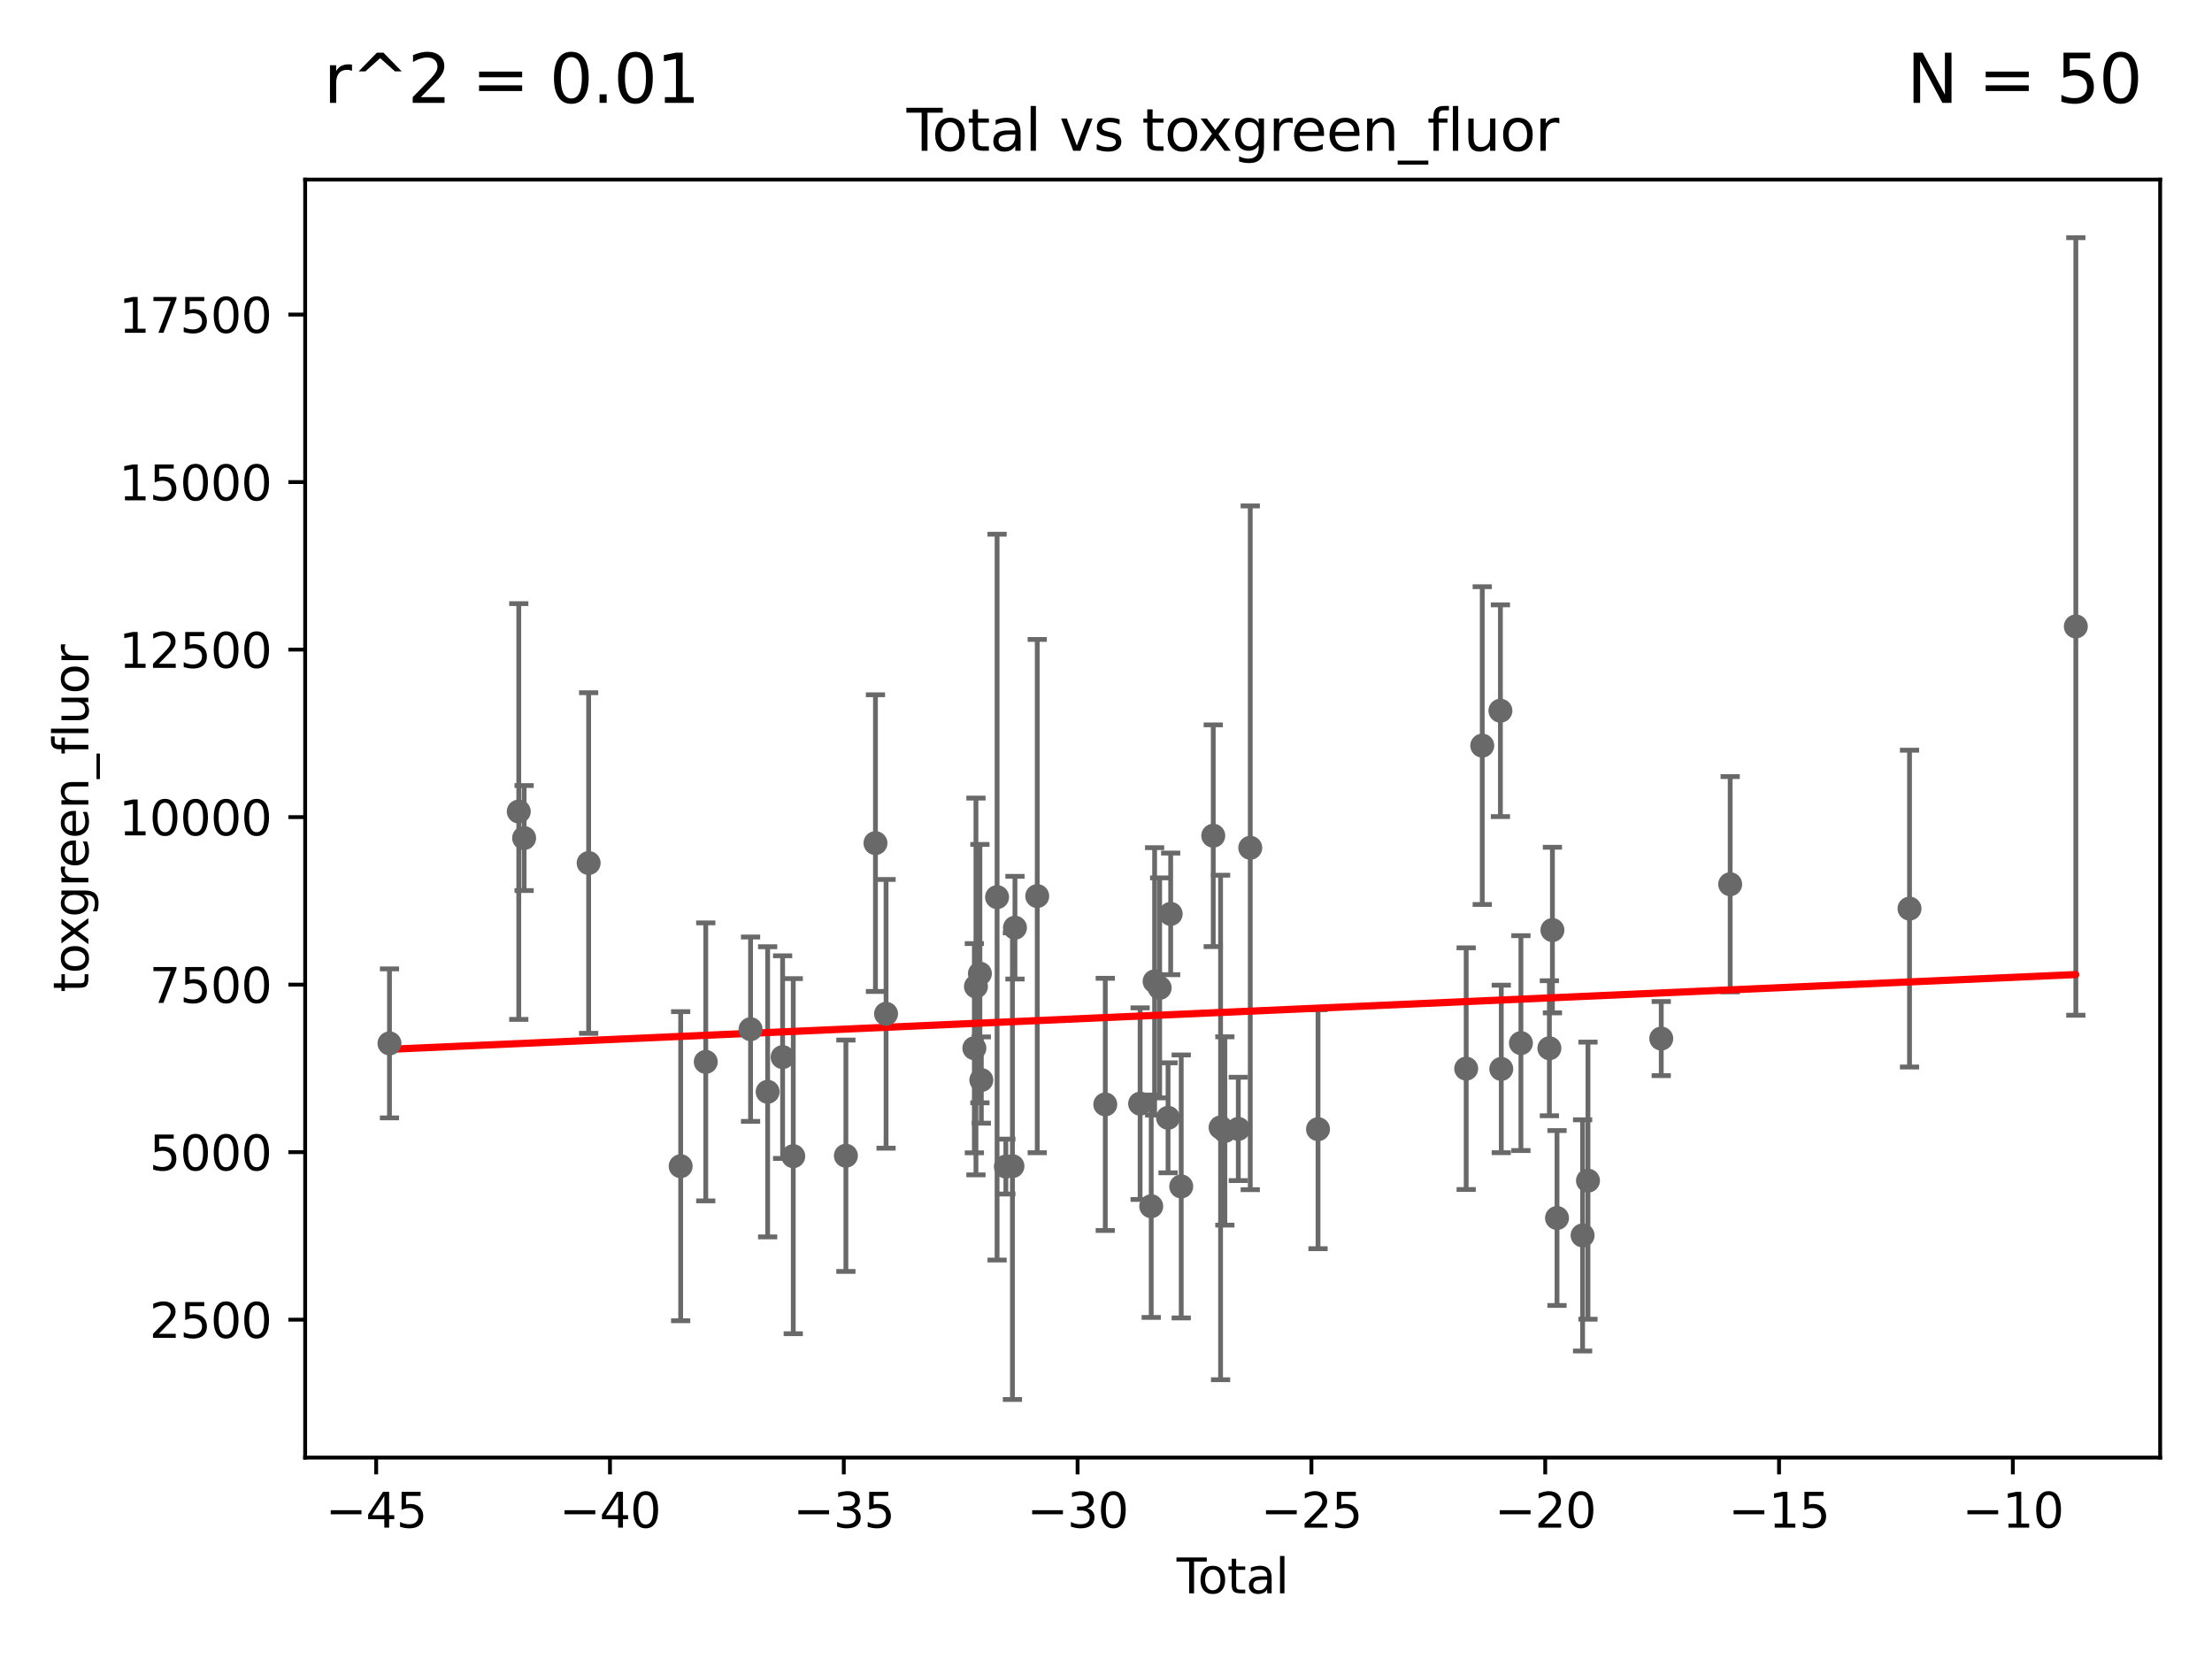 <?xml version="1.0" encoding="utf-8" standalone="no"?>
<!DOCTYPE svg PUBLIC "-//W3C//DTD SVG 1.1//EN"
  "http://www.w3.org/Graphics/SVG/1.1/DTD/svg11.dtd">
<svg xmlns:xlink="http://www.w3.org/1999/xlink" width="460.8pt" height="345.6pt" viewBox="0 0 460.8 345.6" xmlns="http://www.w3.org/2000/svg" version="1.1">
 <defs>
  <style type="text/css">*{stroke-linejoin: round; stroke-linecap: butt}</style>
 </defs>
 <g id="figure_1">
  <g id="patch_1">
   <path d="M 0 345.6 
L 460.8 345.6 
L 460.8 0 
L 0 0 
z
" style="fill: #ffffff"/>
  </g>
  <g id="axes_1">
   <g id="patch_2">
    <path d="M 63.571 303.64 
L 450 303.64 
L 450 37.411 
L 63.571 37.411 
z
" style="fill: #ffffff"/>
   </g>
   <g id="PathCollection_1">
    <defs>
     <path id="md31a1d20f4" d="M 0 1.118 
C 0.297 1.118 0.581 1 0.791 0.791 
C 1 0.581 1.118 0.297 1.118 0 
C 1.118 -0.297 1 -0.581 0.791 -0.791 
C 0.581 -1 0.297 -1.118 0 -1.118 
C -0.297 -1.118 -0.581 -1 -0.791 -0.791 
C -1 -0.581 -1.118 -0.297 -1.118 0 
C -1.118 0.297 -1 0.581 -0.791 0.791 
C -0.581 1 -0.297 1.118 0 1.118 
z
" style="stroke: #696969"/>
    </defs>
    <g clip-path="url(#pa26098e1f3)">
     <use xlink:href="#md31a1d20f4" x="274.57" y="235.229" style="fill: #696969; stroke: #696969"/>
     <use xlink:href="#md31a1d20f4" x="397.788" y="189.279" style="fill: #696969; stroke: #696969"/>
     <use xlink:href="#md31a1d20f4" x="330.804" y="245.954" style="fill: #696969; stroke: #696969"/>
     <use xlink:href="#md31a1d20f4" x="305.434" y="222.619" style="fill: #696969; stroke: #696969"/>
     <use xlink:href="#md31a1d20f4" x="308.78" y="155.321" style="fill: #696969; stroke: #696969"/>
     <use xlink:href="#md31a1d20f4" x="346.068" y="216.35" style="fill: #696969; stroke: #696969"/>
     <use xlink:href="#md31a1d20f4" x="312.564" y="148.054" style="fill: #696969; stroke: #696969"/>
     <use xlink:href="#md31a1d20f4" x="312.742" y="222.677" style="fill: #696969; stroke: #696969"/>
     <use xlink:href="#md31a1d20f4" x="316.836" y="217.299" style="fill: #696969; stroke: #696969"/>
     <use xlink:href="#md31a1d20f4" x="322.766" y="218.369" style="fill: #696969; stroke: #696969"/>
     <use xlink:href="#md31a1d20f4" x="323.396" y="193.75" style="fill: #696969; stroke: #696969"/>
     <use xlink:href="#md31a1d20f4" x="329.685" y="257.358" style="fill: #696969; stroke: #696969"/>
     <use xlink:href="#md31a1d20f4" x="360.428" y="184.202" style="fill: #696969; stroke: #696969"/>
     <use xlink:href="#md31a1d20f4" x="324.354" y="253.733" style="fill: #696969; stroke: #696969"/>
     <use xlink:href="#md31a1d20f4" x="432.435" y="130.5" style="fill: #696969; stroke: #696969"/>
     <use xlink:href="#md31a1d20f4" x="260.452" y="176.609" style="fill: #696969; stroke: #696969"/>
     <use xlink:href="#md31a1d20f4" x="147.022" y="221.208" style="fill: #696969; stroke: #696969"/>
     <use xlink:href="#md31a1d20f4" x="243.873" y="190.378" style="fill: #696969; stroke: #696969"/>
     <use xlink:href="#md31a1d20f4" x="243.326" y="232.862" style="fill: #696969; stroke: #696969"/>
     <use xlink:href="#md31a1d20f4" x="241.58" y="205.794" style="fill: #696969; stroke: #696969"/>
     <use xlink:href="#md31a1d20f4" x="240.528" y="204.436" style="fill: #696969; stroke: #696969"/>
     <use xlink:href="#md31a1d20f4" x="156.357" y="214.4" style="fill: #696969; stroke: #696969"/>
     <use xlink:href="#md31a1d20f4" x="239.82" y="251.28" style="fill: #696969; stroke: #696969"/>
     <use xlink:href="#md31a1d20f4" x="237.506" y="229.912" style="fill: #696969; stroke: #696969"/>
     <use xlink:href="#md31a1d20f4" x="230.25" y="230.067" style="fill: #696969; stroke: #696969"/>
     <use xlink:href="#md31a1d20f4" x="159.915" y="227.443" style="fill: #696969; stroke: #696969"/>
     <use xlink:href="#md31a1d20f4" x="163.033" y="220.216" style="fill: #696969; stroke: #696969"/>
     <use xlink:href="#md31a1d20f4" x="216.074" y="186.671" style="fill: #696969; stroke: #696969"/>
     <use xlink:href="#md31a1d20f4" x="211.436" y="193.256" style="fill: #696969; stroke: #696969"/>
     <use xlink:href="#md31a1d20f4" x="210.91" y="242.93" style="fill: #696969; stroke: #696969"/>
     <use xlink:href="#md31a1d20f4" x="165.25" y="240.85" style="fill: #696969; stroke: #696969"/>
     <use xlink:href="#md31a1d20f4" x="209.537" y="243.019" style="fill: #696969; stroke: #696969"/>
     <use xlink:href="#md31a1d20f4" x="176.216" y="240.76" style="fill: #696969; stroke: #696969"/>
     <use xlink:href="#md31a1d20f4" x="207.71" y="186.887" style="fill: #696969; stroke: #696969"/>
     <use xlink:href="#md31a1d20f4" x="204.428" y="224.991" style="fill: #696969; stroke: #696969"/>
     <use xlink:href="#md31a1d20f4" x="204.133" y="202.822" style="fill: #696969; stroke: #696969"/>
     <use xlink:href="#md31a1d20f4" x="203.308" y="205.503" style="fill: #696969; stroke: #696969"/>
     <use xlink:href="#md31a1d20f4" x="202.976" y="218.359" style="fill: #696969; stroke: #696969"/>
     <use xlink:href="#md31a1d20f4" x="182.372" y="175.636" style="fill: #696969; stroke: #696969"/>
     <use xlink:href="#md31a1d20f4" x="141.796" y="242.939" style="fill: #696969; stroke: #696969"/>
     <use xlink:href="#md31a1d20f4" x="246.071" y="247.158" style="fill: #696969; stroke: #696969"/>
     <use xlink:href="#md31a1d20f4" x="184.583" y="211.198" style="fill: #696969; stroke: #696969"/>
     <use xlink:href="#md31a1d20f4" x="257.961" y="235.174" style="fill: #696969; stroke: #696969"/>
     <use xlink:href="#md31a1d20f4" x="122.626" y="179.783" style="fill: #696969; stroke: #696969"/>
     <use xlink:href="#md31a1d20f4" x="81.136" y="217.359" style="fill: #696969; stroke: #696969"/>
     <use xlink:href="#md31a1d20f4" x="255.161" y="235.602" style="fill: #696969; stroke: #696969"/>
     <use xlink:href="#md31a1d20f4" x="254.269" y="234.876" style="fill: #696969; stroke: #696969"/>
     <use xlink:href="#md31a1d20f4" x="108.069" y="169.053" style="fill: #696969; stroke: #696969"/>
     <use xlink:href="#md31a1d20f4" x="252.743" y="174.093" style="fill: #696969; stroke: #696969"/>
     <use xlink:href="#md31a1d20f4" x="109.182" y="174.581" style="fill: #696969; stroke: #696969"/>
    </g>
   </g>
   <g id="matplotlib.axis_1">
    <g id="xtick_1">
     <g id="line2d_1">
      <defs>
       <path id="m7be41a737d" d="M 0 0 
L 0 3.5 
" style="stroke: #000000; stroke-width: 0.8"/>
      </defs>
      <g>
       <use xlink:href="#m7be41a737d" x="78.363" y="303.64" style="stroke: #000000; stroke-width: 0.8"/>
      </g>
     </g>
     <g id="text_1">
      <!-- −45 -->
      <g transform="translate(67.81 318.238)scale(0.1 -0.1)">
       <defs>
        <path id="DejaVuSans-2212" d="M 678 2272 
L 4684 2272 
L 4684 1741 
L 678 1741 
L 678 2272 
z
" transform="scale(0.016)"/>
        <path id="DejaVuSans-34" d="M 2419 4116 
L 825 1625 
L 2419 1625 
L 2419 4116 
z
M 2253 4666 
L 3047 4666 
L 3047 1625 
L 3713 1625 
L 3713 1100 
L 3047 1100 
L 3047 0 
L 2419 0 
L 2419 1100 
L 313 1100 
L 313 1709 
L 2253 4666 
z
" transform="scale(0.016)"/>
        <path id="DejaVuSans-35" d="M 691 4666 
L 3169 4666 
L 3169 4134 
L 1269 4134 
L 1269 2991 
Q 1406 3038 1543 3061 
Q 1681 3084 1819 3084 
Q 2600 3084 3056 2656 
Q 3513 2228 3513 1497 
Q 3513 744 3044 326 
Q 2575 -91 1722 -91 
Q 1428 -91 1123 -41 
Q 819 9 494 109 
L 494 744 
Q 775 591 1075 516 
Q 1375 441 1709 441 
Q 2250 441 2565 725 
Q 2881 1009 2881 1497 
Q 2881 1984 2565 2268 
Q 2250 2553 1709 2553 
Q 1456 2553 1204 2497 
Q 953 2441 691 2322 
L 691 4666 
z
" transform="scale(0.016)"/>
       </defs>
       <use xlink:href="#DejaVuSans-2212"/>
       <use xlink:href="#DejaVuSans-34" x="83.789"/>
       <use xlink:href="#DejaVuSans-35" x="147.412"/>
      </g>
     </g>
    </g>
    <g id="xtick_2">
     <g id="line2d_2">
      <g>
       <use xlink:href="#m7be41a737d" x="127.07" y="303.64" style="stroke: #000000; stroke-width: 0.8"/>
      </g>
     </g>
     <g id="text_2">
      <!-- −40 -->
      <g transform="translate(116.518 318.238)scale(0.1 -0.1)">
       <defs>
        <path id="DejaVuSans-30" d="M 2034 4250 
Q 1547 4250 1301 3770 
Q 1056 3291 1056 2328 
Q 1056 1369 1301 889 
Q 1547 409 2034 409 
Q 2525 409 2770 889 
Q 3016 1369 3016 2328 
Q 3016 3291 2770 3770 
Q 2525 4250 2034 4250 
z
M 2034 4750 
Q 2819 4750 3233 4129 
Q 3647 3509 3647 2328 
Q 3647 1150 3233 529 
Q 2819 -91 2034 -91 
Q 1250 -91 836 529 
Q 422 1150 422 2328 
Q 422 3509 836 4129 
Q 1250 4750 2034 4750 
z
" transform="scale(0.016)"/>
       </defs>
       <use xlink:href="#DejaVuSans-2212"/>
       <use xlink:href="#DejaVuSans-34" x="83.789"/>
       <use xlink:href="#DejaVuSans-30" x="147.412"/>
      </g>
     </g>
    </g>
    <g id="xtick_3">
     <g id="line2d_3">
      <g>
       <use xlink:href="#m7be41a737d" x="175.777" y="303.64" style="stroke: #000000; stroke-width: 0.8"/>
      </g>
     </g>
     <g id="text_3">
      <!-- −35 -->
      <g transform="translate(165.225 318.238)scale(0.1 -0.1)">
       <defs>
        <path id="DejaVuSans-33" d="M 2597 2516 
Q 3050 2419 3304 2112 
Q 3559 1806 3559 1356 
Q 3559 666 3084 287 
Q 2609 -91 1734 -91 
Q 1441 -91 1130 -33 
Q 819 25 488 141 
L 488 750 
Q 750 597 1062 519 
Q 1375 441 1716 441 
Q 2309 441 2620 675 
Q 2931 909 2931 1356 
Q 2931 1769 2642 2001 
Q 2353 2234 1838 2234 
L 1294 2234 
L 1294 2753 
L 1863 2753 
Q 2328 2753 2575 2939 
Q 2822 3125 2822 3475 
Q 2822 3834 2567 4026 
Q 2313 4219 1838 4219 
Q 1578 4219 1281 4162 
Q 984 4106 628 3988 
L 628 4550 
Q 988 4650 1302 4700 
Q 1616 4750 1894 4750 
Q 2613 4750 3031 4423 
Q 3450 4097 3450 3541 
Q 3450 3153 3228 2886 
Q 3006 2619 2597 2516 
z
" transform="scale(0.016)"/>
       </defs>
       <use xlink:href="#DejaVuSans-2212"/>
       <use xlink:href="#DejaVuSans-33" x="83.789"/>
       <use xlink:href="#DejaVuSans-35" x="147.412"/>
      </g>
     </g>
    </g>
    <g id="xtick_4">
     <g id="line2d_4">
      <g>
       <use xlink:href="#m7be41a737d" x="224.484" y="303.64" style="stroke: #000000; stroke-width: 0.8"/>
      </g>
     </g>
     <g id="text_4">
      <!-- −30 -->
      <g transform="translate(213.932 318.238)scale(0.1 -0.1)">
       <use xlink:href="#DejaVuSans-2212"/>
       <use xlink:href="#DejaVuSans-33" x="83.789"/>
       <use xlink:href="#DejaVuSans-30" x="147.412"/>
      </g>
     </g>
    </g>
    <g id="xtick_5">
     <g id="line2d_5">
      <g>
       <use xlink:href="#m7be41a737d" x="273.192" y="303.64" style="stroke: #000000; stroke-width: 0.8"/>
      </g>
     </g>
     <g id="text_5">
      <!-- −25 -->
      <g transform="translate(262.639 318.238)scale(0.1 -0.1)">
       <defs>
        <path id="DejaVuSans-32" d="M 1228 531 
L 3431 531 
L 3431 0 
L 469 0 
L 469 531 
Q 828 903 1448 1529 
Q 2069 2156 2228 2338 
Q 2531 2678 2651 2914 
Q 2772 3150 2772 3378 
Q 2772 3750 2511 3984 
Q 2250 4219 1831 4219 
Q 1534 4219 1204 4116 
Q 875 4013 500 3803 
L 500 4441 
Q 881 4594 1212 4672 
Q 1544 4750 1819 4750 
Q 2544 4750 2975 4387 
Q 3406 4025 3406 3419 
Q 3406 3131 3298 2873 
Q 3191 2616 2906 2266 
Q 2828 2175 2409 1742 
Q 1991 1309 1228 531 
z
" transform="scale(0.016)"/>
       </defs>
       <use xlink:href="#DejaVuSans-2212"/>
       <use xlink:href="#DejaVuSans-32" x="83.789"/>
       <use xlink:href="#DejaVuSans-35" x="147.412"/>
      </g>
     </g>
    </g>
    <g id="xtick_6">
     <g id="line2d_6">
      <g>
       <use xlink:href="#m7be41a737d" x="321.899" y="303.64" style="stroke: #000000; stroke-width: 0.8"/>
      </g>
     </g>
     <g id="text_6">
      <!-- −20 -->
      <g transform="translate(311.347 318.238)scale(0.1 -0.1)">
       <use xlink:href="#DejaVuSans-2212"/>
       <use xlink:href="#DejaVuSans-32" x="83.789"/>
       <use xlink:href="#DejaVuSans-30" x="147.412"/>
      </g>
     </g>
    </g>
    <g id="xtick_7">
     <g id="line2d_7">
      <g>
       <use xlink:href="#m7be41a737d" x="370.606" y="303.64" style="stroke: #000000; stroke-width: 0.8"/>
      </g>
     </g>
     <g id="text_7">
      <!-- −15 -->
      <g transform="translate(360.054 318.238)scale(0.1 -0.1)">
       <defs>
        <path id="DejaVuSans-31" d="M 794 531 
L 1825 531 
L 1825 4091 
L 703 3866 
L 703 4441 
L 1819 4666 
L 2450 4666 
L 2450 531 
L 3481 531 
L 3481 0 
L 794 0 
L 794 531 
z
" transform="scale(0.016)"/>
       </defs>
       <use xlink:href="#DejaVuSans-2212"/>
       <use xlink:href="#DejaVuSans-31" x="83.789"/>
       <use xlink:href="#DejaVuSans-35" x="147.412"/>
      </g>
     </g>
    </g>
    <g id="xtick_8">
     <g id="line2d_8">
      <g>
       <use xlink:href="#m7be41a737d" x="419.313" y="303.64" style="stroke: #000000; stroke-width: 0.8"/>
      </g>
     </g>
     <g id="text_8">
      <!-- −10 -->
      <g transform="translate(408.761 318.238)scale(0.1 -0.1)">
       <use xlink:href="#DejaVuSans-2212"/>
       <use xlink:href="#DejaVuSans-31" x="83.789"/>
       <use xlink:href="#DejaVuSans-30" x="147.412"/>
      </g>
     </g>
    </g>
    <g id="text_9">
     <!-- Total -->
     <g transform="translate(245.109 331.917)scale(0.1 -0.1)">
      <defs>
       <path id="DejaVuSans-54" d="M -19 4666 
L 3928 4666 
L 3928 4134 
L 2272 4134 
L 2272 0 
L 1638 0 
L 1638 4134 
L -19 4134 
L -19 4666 
z
" transform="scale(0.016)"/>
       <path id="DejaVuSans-6f" d="M 1959 3097 
Q 1497 3097 1228 2736 
Q 959 2375 959 1747 
Q 959 1119 1226 758 
Q 1494 397 1959 397 
Q 2419 397 2687 759 
Q 2956 1122 2956 1747 
Q 2956 2369 2687 2733 
Q 2419 3097 1959 3097 
z
M 1959 3584 
Q 2709 3584 3137 3096 
Q 3566 2609 3566 1747 
Q 3566 888 3137 398 
Q 2709 -91 1959 -91 
Q 1206 -91 779 398 
Q 353 888 353 1747 
Q 353 2609 779 3096 
Q 1206 3584 1959 3584 
z
" transform="scale(0.016)"/>
       <path id="DejaVuSans-74" d="M 1172 4494 
L 1172 3500 
L 2356 3500 
L 2356 3053 
L 1172 3053 
L 1172 1153 
Q 1172 725 1289 603 
Q 1406 481 1766 481 
L 2356 481 
L 2356 0 
L 1766 0 
Q 1100 0 847 248 
Q 594 497 594 1153 
L 594 3053 
L 172 3053 
L 172 3500 
L 594 3500 
L 594 4494 
L 1172 4494 
z
" transform="scale(0.016)"/>
       <path id="DejaVuSans-61" d="M 2194 1759 
Q 1497 1759 1228 1600 
Q 959 1441 959 1056 
Q 959 750 1161 570 
Q 1363 391 1709 391 
Q 2188 391 2477 730 
Q 2766 1069 2766 1631 
L 2766 1759 
L 2194 1759 
z
M 3341 1997 
L 3341 0 
L 2766 0 
L 2766 531 
Q 2569 213 2275 61 
Q 1981 -91 1556 -91 
Q 1019 -91 701 211 
Q 384 513 384 1019 
Q 384 1609 779 1909 
Q 1175 2209 1959 2209 
L 2766 2209 
L 2766 2266 
Q 2766 2663 2505 2880 
Q 2244 3097 1772 3097 
Q 1472 3097 1187 3025 
Q 903 2953 641 2809 
L 641 3341 
Q 956 3463 1253 3523 
Q 1550 3584 1831 3584 
Q 2591 3584 2966 3190 
Q 3341 2797 3341 1997 
z
" transform="scale(0.016)"/>
       <path id="DejaVuSans-6c" d="M 603 4863 
L 1178 4863 
L 1178 0 
L 603 0 
L 603 4863 
z
" transform="scale(0.016)"/>
      </defs>
      <use xlink:href="#DejaVuSans-54"/>
      <use xlink:href="#DejaVuSans-6f" x="44.084"/>
      <use xlink:href="#DejaVuSans-74" x="105.266"/>
      <use xlink:href="#DejaVuSans-61" x="144.475"/>
      <use xlink:href="#DejaVuSans-6c" x="205.754"/>
     </g>
    </g>
   </g>
   <g id="matplotlib.axis_2">
    <g id="ytick_1">
     <g id="line2d_9">
      <defs>
       <path id="m21bfad71f1" d="M 0 0 
L -3.5 0 
" style="stroke: #000000; stroke-width: 0.8"/>
      </defs>
      <g>
       <use xlink:href="#m21bfad71f1" x="63.571" y="274.908" style="stroke: #000000; stroke-width: 0.8"/>
      </g>
     </g>
     <g id="text_10">
      <!-- 2500 -->
      <g transform="translate(31.121 278.707)scale(0.1 -0.1)">
       <use xlink:href="#DejaVuSans-32"/>
       <use xlink:href="#DejaVuSans-35" x="63.623"/>
       <use xlink:href="#DejaVuSans-30" x="127.246"/>
       <use xlink:href="#DejaVuSans-30" x="190.869"/>
      </g>
     </g>
    </g>
    <g id="ytick_2">
     <g id="line2d_10">
      <g>
       <use xlink:href="#m21bfad71f1" x="63.571" y="240.012" style="stroke: #000000; stroke-width: 0.8"/>
      </g>
     </g>
     <g id="text_11">
      <!-- 5000 -->
      <g transform="translate(31.121 243.811)scale(0.1 -0.1)">
       <use xlink:href="#DejaVuSans-35"/>
       <use xlink:href="#DejaVuSans-30" x="63.623"/>
       <use xlink:href="#DejaVuSans-30" x="127.246"/>
       <use xlink:href="#DejaVuSans-30" x="190.869"/>
      </g>
     </g>
    </g>
    <g id="ytick_3">
     <g id="line2d_11">
      <g>
       <use xlink:href="#m21bfad71f1" x="63.571" y="205.116" style="stroke: #000000; stroke-width: 0.8"/>
      </g>
     </g>
     <g id="text_12">
      <!-- 7500 -->
      <g transform="translate(31.121 208.915)scale(0.1 -0.1)">
       <defs>
        <path id="DejaVuSans-37" d="M 525 4666 
L 3525 4666 
L 3525 4397 
L 1831 0 
L 1172 0 
L 2766 4134 
L 525 4134 
L 525 4666 
z
" transform="scale(0.016)"/>
       </defs>
       <use xlink:href="#DejaVuSans-37"/>
       <use xlink:href="#DejaVuSans-35" x="63.623"/>
       <use xlink:href="#DejaVuSans-30" x="127.246"/>
       <use xlink:href="#DejaVuSans-30" x="190.869"/>
      </g>
     </g>
    </g>
    <g id="ytick_4">
     <g id="line2d_12">
      <g>
       <use xlink:href="#m21bfad71f1" x="63.571" y="170.22" style="stroke: #000000; stroke-width: 0.8"/>
      </g>
     </g>
     <g id="text_13">
      <!-- 10000 -->
      <g transform="translate(24.759 174.019)scale(0.1 -0.1)">
       <use xlink:href="#DejaVuSans-31"/>
       <use xlink:href="#DejaVuSans-30" x="63.623"/>
       <use xlink:href="#DejaVuSans-30" x="127.246"/>
       <use xlink:href="#DejaVuSans-30" x="190.869"/>
       <use xlink:href="#DejaVuSans-30" x="254.492"/>
      </g>
     </g>
    </g>
    <g id="ytick_5">
     <g id="line2d_13">
      <g>
       <use xlink:href="#m21bfad71f1" x="63.571" y="135.324" style="stroke: #000000; stroke-width: 0.8"/>
      </g>
     </g>
     <g id="text_14">
      <!-- 12500 -->
      <g transform="translate(24.759 139.123)scale(0.1 -0.1)">
       <use xlink:href="#DejaVuSans-31"/>
       <use xlink:href="#DejaVuSans-32" x="63.623"/>
       <use xlink:href="#DejaVuSans-35" x="127.246"/>
       <use xlink:href="#DejaVuSans-30" x="190.869"/>
       <use xlink:href="#DejaVuSans-30" x="254.492"/>
      </g>
     </g>
    </g>
    <g id="ytick_6">
     <g id="line2d_14">
      <g>
       <use xlink:href="#m21bfad71f1" x="63.571" y="100.428" style="stroke: #000000; stroke-width: 0.8"/>
      </g>
     </g>
     <g id="text_15">
      <!-- 15000 -->
      <g transform="translate(24.759 104.227)scale(0.1 -0.1)">
       <use xlink:href="#DejaVuSans-31"/>
       <use xlink:href="#DejaVuSans-35" x="63.623"/>
       <use xlink:href="#DejaVuSans-30" x="127.246"/>
       <use xlink:href="#DejaVuSans-30" x="190.869"/>
       <use xlink:href="#DejaVuSans-30" x="254.492"/>
      </g>
     </g>
    </g>
    <g id="ytick_7">
     <g id="line2d_15">
      <g>
       <use xlink:href="#m21bfad71f1" x="63.571" y="65.532" style="stroke: #000000; stroke-width: 0.8"/>
      </g>
     </g>
     <g id="text_16">
      <!-- 17500 -->
      <g transform="translate(24.759 69.331)scale(0.1 -0.1)">
       <use xlink:href="#DejaVuSans-31"/>
       <use xlink:href="#DejaVuSans-37" x="63.623"/>
       <use xlink:href="#DejaVuSans-35" x="127.246"/>
       <use xlink:href="#DejaVuSans-30" x="190.869"/>
       <use xlink:href="#DejaVuSans-30" x="254.492"/>
      </g>
     </g>
    </g>
    <g id="text_17">
     <!-- toxgreen_fluor -->
     <g transform="translate(18.401 206.72)rotate(-90)scale(0.1 -0.1)">
      <defs>
       <path id="DejaVuSans-78" d="M 3513 3500 
L 2247 1797 
L 3578 0 
L 2900 0 
L 1881 1375 
L 863 0 
L 184 0 
L 1544 1831 
L 300 3500 
L 978 3500 
L 1906 2253 
L 2834 3500 
L 3513 3500 
z
" transform="scale(0.016)"/>
       <path id="DejaVuSans-67" d="M 2906 1791 
Q 2906 2416 2648 2759 
Q 2391 3103 1925 3103 
Q 1463 3103 1205 2759 
Q 947 2416 947 1791 
Q 947 1169 1205 825 
Q 1463 481 1925 481 
Q 2391 481 2648 825 
Q 2906 1169 2906 1791 
z
M 3481 434 
Q 3481 -459 3084 -895 
Q 2688 -1331 1869 -1331 
Q 1566 -1331 1297 -1286 
Q 1028 -1241 775 -1147 
L 775 -588 
Q 1028 -725 1275 -790 
Q 1522 -856 1778 -856 
Q 2344 -856 2625 -561 
Q 2906 -266 2906 331 
L 2906 616 
Q 2728 306 2450 153 
Q 2172 0 1784 0 
Q 1141 0 747 490 
Q 353 981 353 1791 
Q 353 2603 747 3093 
Q 1141 3584 1784 3584 
Q 2172 3584 2450 3431 
Q 2728 3278 2906 2969 
L 2906 3500 
L 3481 3500 
L 3481 434 
z
" transform="scale(0.016)"/>
       <path id="DejaVuSans-72" d="M 2631 2963 
Q 2534 3019 2420 3045 
Q 2306 3072 2169 3072 
Q 1681 3072 1420 2755 
Q 1159 2438 1159 1844 
L 1159 0 
L 581 0 
L 581 3500 
L 1159 3500 
L 1159 2956 
Q 1341 3275 1631 3429 
Q 1922 3584 2338 3584 
Q 2397 3584 2469 3576 
Q 2541 3569 2628 3553 
L 2631 2963 
z
" transform="scale(0.016)"/>
       <path id="DejaVuSans-65" d="M 3597 1894 
L 3597 1613 
L 953 1613 
Q 991 1019 1311 708 
Q 1631 397 2203 397 
Q 2534 397 2845 478 
Q 3156 559 3463 722 
L 3463 178 
Q 3153 47 2828 -22 
Q 2503 -91 2169 -91 
Q 1331 -91 842 396 
Q 353 884 353 1716 
Q 353 2575 817 3079 
Q 1281 3584 2069 3584 
Q 2775 3584 3186 3129 
Q 3597 2675 3597 1894 
z
M 3022 2063 
Q 3016 2534 2758 2815 
Q 2500 3097 2075 3097 
Q 1594 3097 1305 2825 
Q 1016 2553 972 2059 
L 3022 2063 
z
" transform="scale(0.016)"/>
       <path id="DejaVuSans-6e" d="M 3513 2113 
L 3513 0 
L 2938 0 
L 2938 2094 
Q 2938 2591 2744 2837 
Q 2550 3084 2163 3084 
Q 1697 3084 1428 2787 
Q 1159 2491 1159 1978 
L 1159 0 
L 581 0 
L 581 3500 
L 1159 3500 
L 1159 2956 
Q 1366 3272 1645 3428 
Q 1925 3584 2291 3584 
Q 2894 3584 3203 3211 
Q 3513 2838 3513 2113 
z
" transform="scale(0.016)"/>
       <path id="DejaVuSans-5f" d="M 3263 -1063 
L 3263 -1509 
L -63 -1509 
L -63 -1063 
L 3263 -1063 
z
" transform="scale(0.016)"/>
       <path id="DejaVuSans-66" d="M 2375 4863 
L 2375 4384 
L 1825 4384 
Q 1516 4384 1395 4259 
Q 1275 4134 1275 3809 
L 1275 3500 
L 2222 3500 
L 2222 3053 
L 1275 3053 
L 1275 0 
L 697 0 
L 697 3053 
L 147 3053 
L 147 3500 
L 697 3500 
L 697 3744 
Q 697 4328 969 4595 
Q 1241 4863 1831 4863 
L 2375 4863 
z
" transform="scale(0.016)"/>
       <path id="DejaVuSans-75" d="M 544 1381 
L 544 3500 
L 1119 3500 
L 1119 1403 
Q 1119 906 1312 657 
Q 1506 409 1894 409 
Q 2359 409 2629 706 
Q 2900 1003 2900 1516 
L 2900 3500 
L 3475 3500 
L 3475 0 
L 2900 0 
L 2900 538 
Q 2691 219 2414 64 
Q 2138 -91 1772 -91 
Q 1169 -91 856 284 
Q 544 659 544 1381 
z
M 1991 3584 
L 1991 3584 
z
" transform="scale(0.016)"/>
      </defs>
      <use xlink:href="#DejaVuSans-74"/>
      <use xlink:href="#DejaVuSans-6f" x="39.209"/>
      <use xlink:href="#DejaVuSans-78" x="97.266"/>
      <use xlink:href="#DejaVuSans-67" x="156.445"/>
      <use xlink:href="#DejaVuSans-72" x="219.922"/>
      <use xlink:href="#DejaVuSans-65" x="258.785"/>
      <use xlink:href="#DejaVuSans-65" x="320.309"/>
      <use xlink:href="#DejaVuSans-6e" x="381.832"/>
      <use xlink:href="#DejaVuSans-5f" x="445.211"/>
      <use xlink:href="#DejaVuSans-66" x="495.211"/>
      <use xlink:href="#DejaVuSans-6c" x="530.416"/>
      <use xlink:href="#DejaVuSans-75" x="558.199"/>
      <use xlink:href="#DejaVuSans-6f" x="621.578"/>
      <use xlink:href="#DejaVuSans-72" x="682.76"/>
     </g>
    </g>
   </g>
   <g id="LineCollection_1">
    <path d="M 274.57 260.124 
L 274.57 210.334 
" clip-path="url(#pa26098e1f3)" style="fill: none; stroke: #696969"/>
    <path d="M 397.788 222.277 
L 397.788 156.28 
" clip-path="url(#pa26098e1f3)" style="fill: none; stroke: #696969"/>
    <path d="M 330.804 274.814 
L 330.804 217.093 
" clip-path="url(#pa26098e1f3)" style="fill: none; stroke: #696969"/>
    <path d="M 305.434 247.79 
L 305.434 197.447 
" clip-path="url(#pa26098e1f3)" style="fill: none; stroke: #696969"/>
    <path d="M 308.78 188.421 
L 308.78 122.221 
" clip-path="url(#pa26098e1f3)" style="fill: none; stroke: #696969"/>
    <path d="M 346.068 224.071 
L 346.068 208.63 
" clip-path="url(#pa26098e1f3)" style="fill: none; stroke: #696969"/>
    <path d="M 312.564 170.109 
L 312.564 125.999 
" clip-path="url(#pa26098e1f3)" style="fill: none; stroke: #696969"/>
    <path d="M 312.742 240.126 
L 312.742 205.229 
" clip-path="url(#pa26098e1f3)" style="fill: none; stroke: #696969"/>
    <path d="M 316.836 239.676 
L 316.836 194.921 
" clip-path="url(#pa26098e1f3)" style="fill: none; stroke: #696969"/>
    <path d="M 322.766 232.432 
L 322.766 204.306 
" clip-path="url(#pa26098e1f3)" style="fill: none; stroke: #696969"/>
    <path d="M 323.396 210.997 
L 323.396 176.502 
" clip-path="url(#pa26098e1f3)" style="fill: none; stroke: #696969"/>
    <path d="M 329.685 281.441 
L 329.685 233.276 
" clip-path="url(#pa26098e1f3)" style="fill: none; stroke: #696969"/>
    <path d="M 360.428 206.625 
L 360.428 161.779 
" clip-path="url(#pa26098e1f3)" style="fill: none; stroke: #696969"/>
    <path d="M 324.354 271.951 
L 324.354 235.516 
" clip-path="url(#pa26098e1f3)" style="fill: none; stroke: #696969"/>
    <path d="M 432.435 211.488 
L 432.435 49.513 
" clip-path="url(#pa26098e1f3)" style="fill: none; stroke: #696969"/>
    <path d="M 260.452 247.827 
L 260.452 105.392 
" clip-path="url(#pa26098e1f3)" style="fill: none; stroke: #696969"/>
    <path d="M 147.022 250.164 
L 147.022 192.251 
" clip-path="url(#pa26098e1f3)" style="fill: none; stroke: #696969"/>
    <path d="M 243.873 203.046 
L 243.873 177.71 
" clip-path="url(#pa26098e1f3)" style="fill: none; stroke: #696969"/>
    <path d="M 243.326 244.319 
L 243.326 221.406 
" clip-path="url(#pa26098e1f3)" style="fill: none; stroke: #696969"/>
    <path d="M 241.58 228.711 
L 241.58 182.877 
" clip-path="url(#pa26098e1f3)" style="fill: none; stroke: #696969"/>
    <path d="M 240.528 232.287 
L 240.528 176.584 
" clip-path="url(#pa26098e1f3)" style="fill: none; stroke: #696969"/>
    <path d="M 156.357 233.604 
L 156.357 195.196 
" clip-path="url(#pa26098e1f3)" style="fill: none; stroke: #696969"/>
    <path d="M 239.82 274.45 
L 239.82 228.11 
" clip-path="url(#pa26098e1f3)" style="fill: none; stroke: #696969"/>
    <path d="M 237.506 249.873 
L 237.506 209.951 
" clip-path="url(#pa26098e1f3)" style="fill: none; stroke: #696969"/>
    <path d="M 230.25 256.337 
L 230.25 203.797 
" clip-path="url(#pa26098e1f3)" style="fill: none; stroke: #696969"/>
    <path d="M 159.915 257.666 
L 159.915 197.221 
" clip-path="url(#pa26098e1f3)" style="fill: none; stroke: #696969"/>
    <path d="M 163.033 241.326 
L 163.033 199.106 
" clip-path="url(#pa26098e1f3)" style="fill: none; stroke: #696969"/>
    <path d="M 216.074 240.133 
L 216.074 133.209 
" clip-path="url(#pa26098e1f3)" style="fill: none; stroke: #696969"/>
    <path d="M 211.436 203.953 
L 211.436 182.56 
" clip-path="url(#pa26098e1f3)" style="fill: none; stroke: #696969"/>
    <path d="M 210.91 291.539 
L 210.91 194.322 
" clip-path="url(#pa26098e1f3)" style="fill: none; stroke: #696969"/>
    <path d="M 165.25 277.834 
L 165.25 203.866 
" clip-path="url(#pa26098e1f3)" style="fill: none; stroke: #696969"/>
    <path d="M 209.537 248.733 
L 209.537 237.304 
" clip-path="url(#pa26098e1f3)" style="fill: none; stroke: #696969"/>
    <path d="M 176.216 264.859 
L 176.216 216.661 
" clip-path="url(#pa26098e1f3)" style="fill: none; stroke: #696969"/>
    <path d="M 207.71 262.489 
L 207.71 111.286 
" clip-path="url(#pa26098e1f3)" style="fill: none; stroke: #696969"/>
    <path d="M 204.428 233.976 
L 204.428 216.007 
" clip-path="url(#pa26098e1f3)" style="fill: none; stroke: #696969"/>
    <path d="M 204.133 229.737 
L 204.133 175.907 
" clip-path="url(#pa26098e1f3)" style="fill: none; stroke: #696969"/>
    <path d="M 203.308 244.747 
L 203.308 166.258 
" clip-path="url(#pa26098e1f3)" style="fill: none; stroke: #696969"/>
    <path d="M 202.976 240.151 
L 202.976 196.568 
" clip-path="url(#pa26098e1f3)" style="fill: none; stroke: #696969"/>
    <path d="M 182.372 206.536 
L 182.372 144.737 
" clip-path="url(#pa26098e1f3)" style="fill: none; stroke: #696969"/>
    <path d="M 141.796 275.135 
L 141.796 210.744 
" clip-path="url(#pa26098e1f3)" style="fill: none; stroke: #696969"/>
    <path d="M 246.071 274.549 
L 246.071 219.767 
" clip-path="url(#pa26098e1f3)" style="fill: none; stroke: #696969"/>
    <path d="M 184.583 239.186 
L 184.583 183.21 
" clip-path="url(#pa26098e1f3)" style="fill: none; stroke: #696969"/>
    <path d="M 257.961 245.94 
L 257.961 224.408 
" clip-path="url(#pa26098e1f3)" style="fill: none; stroke: #696969"/>
    <path d="M 122.626 215.26 
L 122.626 144.306 
" clip-path="url(#pa26098e1f3)" style="fill: none; stroke: #696969"/>
    <path d="M 81.136 232.879 
L 81.136 201.839 
" clip-path="url(#pa26098e1f3)" style="fill: none; stroke: #696969"/>
    <path d="M 255.161 255.218 
L 255.161 215.985 
" clip-path="url(#pa26098e1f3)" style="fill: none; stroke: #696969"/>
    <path d="M 254.269 287.425 
L 254.269 182.326 
" clip-path="url(#pa26098e1f3)" style="fill: none; stroke: #696969"/>
    <path d="M 108.069 212.361 
L 108.069 125.746 
" clip-path="url(#pa26098e1f3)" style="fill: none; stroke: #696969"/>
    <path d="M 252.743 197.188 
L 252.743 150.999 
" clip-path="url(#pa26098e1f3)" style="fill: none; stroke: #696969"/>
    <path d="M 109.182 185.516 
L 109.182 163.646 
" clip-path="url(#pa26098e1f3)" style="fill: none; stroke: #696969"/>
   </g>
   <g id="line2d_16">
    <defs>
     <path id="mb810b6dc69" d="M 2 0 
L -2 -0 
" style="stroke: #696969"/>
    </defs>
    <g clip-path="url(#pa26098e1f3)">
     <use xlink:href="#mb810b6dc69" x="274.57" y="260.124" style="fill: #696969; stroke: #696969"/>
     <use xlink:href="#mb810b6dc69" x="397.788" y="222.277" style="fill: #696969; stroke: #696969"/>
     <use xlink:href="#mb810b6dc69" x="330.804" y="274.814" style="fill: #696969; stroke: #696969"/>
     <use xlink:href="#mb810b6dc69" x="305.434" y="247.79" style="fill: #696969; stroke: #696969"/>
     <use xlink:href="#mb810b6dc69" x="308.78" y="188.421" style="fill: #696969; stroke: #696969"/>
     <use xlink:href="#mb810b6dc69" x="346.068" y="224.071" style="fill: #696969; stroke: #696969"/>
     <use xlink:href="#mb810b6dc69" x="312.564" y="170.109" style="fill: #696969; stroke: #696969"/>
     <use xlink:href="#mb810b6dc69" x="312.742" y="240.126" style="fill: #696969; stroke: #696969"/>
     <use xlink:href="#mb810b6dc69" x="316.836" y="239.676" style="fill: #696969; stroke: #696969"/>
     <use xlink:href="#mb810b6dc69" x="322.766" y="232.432" style="fill: #696969; stroke: #696969"/>
     <use xlink:href="#mb810b6dc69" x="323.396" y="210.997" style="fill: #696969; stroke: #696969"/>
     <use xlink:href="#mb810b6dc69" x="329.685" y="281.441" style="fill: #696969; stroke: #696969"/>
     <use xlink:href="#mb810b6dc69" x="360.428" y="206.625" style="fill: #696969; stroke: #696969"/>
     <use xlink:href="#mb810b6dc69" x="324.354" y="271.951" style="fill: #696969; stroke: #696969"/>
     <use xlink:href="#mb810b6dc69" x="432.435" y="211.488" style="fill: #696969; stroke: #696969"/>
     <use xlink:href="#mb810b6dc69" x="260.452" y="247.827" style="fill: #696969; stroke: #696969"/>
     <use xlink:href="#mb810b6dc69" x="147.022" y="250.164" style="fill: #696969; stroke: #696969"/>
     <use xlink:href="#mb810b6dc69" x="243.873" y="203.046" style="fill: #696969; stroke: #696969"/>
     <use xlink:href="#mb810b6dc69" x="243.326" y="244.319" style="fill: #696969; stroke: #696969"/>
     <use xlink:href="#mb810b6dc69" x="241.58" y="228.711" style="fill: #696969; stroke: #696969"/>
     <use xlink:href="#mb810b6dc69" x="240.528" y="232.287" style="fill: #696969; stroke: #696969"/>
     <use xlink:href="#mb810b6dc69" x="156.357" y="233.604" style="fill: #696969; stroke: #696969"/>
     <use xlink:href="#mb810b6dc69" x="239.82" y="274.45" style="fill: #696969; stroke: #696969"/>
     <use xlink:href="#mb810b6dc69" x="237.506" y="249.873" style="fill: #696969; stroke: #696969"/>
     <use xlink:href="#mb810b6dc69" x="230.25" y="256.337" style="fill: #696969; stroke: #696969"/>
     <use xlink:href="#mb810b6dc69" x="159.915" y="257.666" style="fill: #696969; stroke: #696969"/>
     <use xlink:href="#mb810b6dc69" x="163.033" y="241.326" style="fill: #696969; stroke: #696969"/>
     <use xlink:href="#mb810b6dc69" x="216.074" y="240.133" style="fill: #696969; stroke: #696969"/>
     <use xlink:href="#mb810b6dc69" x="211.436" y="203.953" style="fill: #696969; stroke: #696969"/>
     <use xlink:href="#mb810b6dc69" x="210.91" y="291.539" style="fill: #696969; stroke: #696969"/>
     <use xlink:href="#mb810b6dc69" x="165.25" y="277.834" style="fill: #696969; stroke: #696969"/>
     <use xlink:href="#mb810b6dc69" x="209.537" y="248.733" style="fill: #696969; stroke: #696969"/>
     <use xlink:href="#mb810b6dc69" x="176.216" y="264.859" style="fill: #696969; stroke: #696969"/>
     <use xlink:href="#mb810b6dc69" x="207.71" y="262.489" style="fill: #696969; stroke: #696969"/>
     <use xlink:href="#mb810b6dc69" x="204.428" y="233.976" style="fill: #696969; stroke: #696969"/>
     <use xlink:href="#mb810b6dc69" x="204.133" y="229.737" style="fill: #696969; stroke: #696969"/>
     <use xlink:href="#mb810b6dc69" x="203.308" y="244.747" style="fill: #696969; stroke: #696969"/>
     <use xlink:href="#mb810b6dc69" x="202.976" y="240.151" style="fill: #696969; stroke: #696969"/>
     <use xlink:href="#mb810b6dc69" x="182.372" y="206.536" style="fill: #696969; stroke: #696969"/>
     <use xlink:href="#mb810b6dc69" x="141.796" y="275.135" style="fill: #696969; stroke: #696969"/>
     <use xlink:href="#mb810b6dc69" x="246.071" y="274.549" style="fill: #696969; stroke: #696969"/>
     <use xlink:href="#mb810b6dc69" x="184.583" y="239.186" style="fill: #696969; stroke: #696969"/>
     <use xlink:href="#mb810b6dc69" x="257.961" y="245.94" style="fill: #696969; stroke: #696969"/>
     <use xlink:href="#mb810b6dc69" x="122.626" y="215.26" style="fill: #696969; stroke: #696969"/>
     <use xlink:href="#mb810b6dc69" x="81.136" y="232.879" style="fill: #696969; stroke: #696969"/>
     <use xlink:href="#mb810b6dc69" x="255.161" y="255.218" style="fill: #696969; stroke: #696969"/>
     <use xlink:href="#mb810b6dc69" x="254.269" y="287.425" style="fill: #696969; stroke: #696969"/>
     <use xlink:href="#mb810b6dc69" x="108.069" y="212.361" style="fill: #696969; stroke: #696969"/>
     <use xlink:href="#mb810b6dc69" x="252.743" y="197.188" style="fill: #696969; stroke: #696969"/>
     <use xlink:href="#mb810b6dc69" x="109.182" y="185.516" style="fill: #696969; stroke: #696969"/>
    </g>
   </g>
   <g id="line2d_17">
    <g clip-path="url(#pa26098e1f3)">
     <use xlink:href="#mb810b6dc69" x="274.57" y="210.334" style="fill: #696969; stroke: #696969"/>
     <use xlink:href="#mb810b6dc69" x="397.788" y="156.28" style="fill: #696969; stroke: #696969"/>
     <use xlink:href="#mb810b6dc69" x="330.804" y="217.093" style="fill: #696969; stroke: #696969"/>
     <use xlink:href="#mb810b6dc69" x="305.434" y="197.447" style="fill: #696969; stroke: #696969"/>
     <use xlink:href="#mb810b6dc69" x="308.78" y="122.221" style="fill: #696969; stroke: #696969"/>
     <use xlink:href="#mb810b6dc69" x="346.068" y="208.63" style="fill: #696969; stroke: #696969"/>
     <use xlink:href="#mb810b6dc69" x="312.564" y="125.999" style="fill: #696969; stroke: #696969"/>
     <use xlink:href="#mb810b6dc69" x="312.742" y="205.229" style="fill: #696969; stroke: #696969"/>
     <use xlink:href="#mb810b6dc69" x="316.836" y="194.921" style="fill: #696969; stroke: #696969"/>
     <use xlink:href="#mb810b6dc69" x="322.766" y="204.306" style="fill: #696969; stroke: #696969"/>
     <use xlink:href="#mb810b6dc69" x="323.396" y="176.502" style="fill: #696969; stroke: #696969"/>
     <use xlink:href="#mb810b6dc69" x="329.685" y="233.276" style="fill: #696969; stroke: #696969"/>
     <use xlink:href="#mb810b6dc69" x="360.428" y="161.779" style="fill: #696969; stroke: #696969"/>
     <use xlink:href="#mb810b6dc69" x="324.354" y="235.516" style="fill: #696969; stroke: #696969"/>
     <use xlink:href="#mb810b6dc69" x="432.435" y="49.513" style="fill: #696969; stroke: #696969"/>
     <use xlink:href="#mb810b6dc69" x="260.452" y="105.392" style="fill: #696969; stroke: #696969"/>
     <use xlink:href="#mb810b6dc69" x="147.022" y="192.251" style="fill: #696969; stroke: #696969"/>
     <use xlink:href="#mb810b6dc69" x="243.873" y="177.71" style="fill: #696969; stroke: #696969"/>
     <use xlink:href="#mb810b6dc69" x="243.326" y="221.406" style="fill: #696969; stroke: #696969"/>
     <use xlink:href="#mb810b6dc69" x="241.58" y="182.877" style="fill: #696969; stroke: #696969"/>
     <use xlink:href="#mb810b6dc69" x="240.528" y="176.584" style="fill: #696969; stroke: #696969"/>
     <use xlink:href="#mb810b6dc69" x="156.357" y="195.196" style="fill: #696969; stroke: #696969"/>
     <use xlink:href="#mb810b6dc69" x="239.82" y="228.11" style="fill: #696969; stroke: #696969"/>
     <use xlink:href="#mb810b6dc69" x="237.506" y="209.951" style="fill: #696969; stroke: #696969"/>
     <use xlink:href="#mb810b6dc69" x="230.25" y="203.797" style="fill: #696969; stroke: #696969"/>
     <use xlink:href="#mb810b6dc69" x="159.915" y="197.221" style="fill: #696969; stroke: #696969"/>
     <use xlink:href="#mb810b6dc69" x="163.033" y="199.106" style="fill: #696969; stroke: #696969"/>
     <use xlink:href="#mb810b6dc69" x="216.074" y="133.209" style="fill: #696969; stroke: #696969"/>
     <use xlink:href="#mb810b6dc69" x="211.436" y="182.56" style="fill: #696969; stroke: #696969"/>
     <use xlink:href="#mb810b6dc69" x="210.91" y="194.322" style="fill: #696969; stroke: #696969"/>
     <use xlink:href="#mb810b6dc69" x="165.25" y="203.866" style="fill: #696969; stroke: #696969"/>
     <use xlink:href="#mb810b6dc69" x="209.537" y="237.304" style="fill: #696969; stroke: #696969"/>
     <use xlink:href="#mb810b6dc69" x="176.216" y="216.661" style="fill: #696969; stroke: #696969"/>
     <use xlink:href="#mb810b6dc69" x="207.71" y="111.286" style="fill: #696969; stroke: #696969"/>
     <use xlink:href="#mb810b6dc69" x="204.428" y="216.007" style="fill: #696969; stroke: #696969"/>
     <use xlink:href="#mb810b6dc69" x="204.133" y="175.907" style="fill: #696969; stroke: #696969"/>
     <use xlink:href="#mb810b6dc69" x="203.308" y="166.258" style="fill: #696969; stroke: #696969"/>
     <use xlink:href="#mb810b6dc69" x="202.976" y="196.568" style="fill: #696969; stroke: #696969"/>
     <use xlink:href="#mb810b6dc69" x="182.372" y="144.737" style="fill: #696969; stroke: #696969"/>
     <use xlink:href="#mb810b6dc69" x="141.796" y="210.744" style="fill: #696969; stroke: #696969"/>
     <use xlink:href="#mb810b6dc69" x="246.071" y="219.767" style="fill: #696969; stroke: #696969"/>
     <use xlink:href="#mb810b6dc69" x="184.583" y="183.21" style="fill: #696969; stroke: #696969"/>
     <use xlink:href="#mb810b6dc69" x="257.961" y="224.408" style="fill: #696969; stroke: #696969"/>
     <use xlink:href="#mb810b6dc69" x="122.626" y="144.306" style="fill: #696969; stroke: #696969"/>
     <use xlink:href="#mb810b6dc69" x="81.136" y="201.839" style="fill: #696969; stroke: #696969"/>
     <use xlink:href="#mb810b6dc69" x="255.161" y="215.985" style="fill: #696969; stroke: #696969"/>
     <use xlink:href="#mb810b6dc69" x="254.269" y="182.326" style="fill: #696969; stroke: #696969"/>
     <use xlink:href="#mb810b6dc69" x="108.069" y="125.746" style="fill: #696969; stroke: #696969"/>
     <use xlink:href="#mb810b6dc69" x="252.743" y="150.999" style="fill: #696969; stroke: #696969"/>
     <use xlink:href="#mb810b6dc69" x="109.182" y="163.646" style="fill: #696969; stroke: #696969"/>
    </g>
   </g>
   <g id="line2d_18">
    <path d="M 274.57 210.017 
L 397.788 204.555 
L 330.804 207.524 
L 305.434 208.649 
L 308.78 208.501 
L 346.068 206.848 
L 312.564 208.333 
L 312.742 208.325 
L 316.836 208.144 
L 322.766 207.881 
L 323.396 207.853 
L 329.685 207.574 
L 360.428 206.211 
L 324.354 207.81 
L 432.435 203.019 
L 260.452 210.643 
L 147.022 215.671 
L 243.873 211.378 
L 243.326 211.402 
L 241.58 211.48 
L 240.528 211.526 
L 156.357 215.257 
L 239.82 211.558 
L 237.506 211.66 
L 230.25 211.982 
L 159.915 215.1 
L 163.033 214.962 
L 216.074 212.61 
L 211.436 212.816 
L 210.91 212.839 
L 165.25 214.863 
L 209.537 212.9 
L 176.216 214.377 
L 207.71 212.981 
L 204.428 213.127 
L 204.133 213.14 
L 203.308 213.176 
L 202.976 213.191 
L 182.372 214.104 
L 141.796 215.903 
L 246.071 211.281 
L 184.583 214.006 
L 257.961 210.753 
L 122.626 216.753 
L 81.136 218.592 
L 255.161 210.878 
L 254.269 210.917 
L 108.069 217.398 
L 252.743 210.985 
L 109.182 217.349 
" clip-path="url(#pa26098e1f3)" style="fill: none; stroke: #ff0000; stroke-width: 1.5; stroke-linecap: square"/>
   </g>
   <g id="line2d_19">
    <defs>
     <path id="m5231450466" d="M 0 2 
C 0.53 2 1.039 1.789 1.414 1.414 
C 1.789 1.039 2 0.53 2 0 
C 2 -0.53 1.789 -1.039 1.414 -1.414 
C 1.039 -1.789 0.53 -2 0 -2 
C -0.53 -2 -1.039 -1.789 -1.414 -1.414 
C -1.789 -1.039 -2 -0.53 -2 0 
C -2 0.53 -1.789 1.039 -1.414 1.414 
C -1.039 1.789 -0.53 2 0 2 
z
" style="stroke: #696969"/>
    </defs>
    <g clip-path="url(#pa26098e1f3)">
     <use xlink:href="#m5231450466" x="274.57" y="235.229" style="fill: #696969; stroke: #696969"/>
     <use xlink:href="#m5231450466" x="397.788" y="189.279" style="fill: #696969; stroke: #696969"/>
     <use xlink:href="#m5231450466" x="330.804" y="245.954" style="fill: #696969; stroke: #696969"/>
     <use xlink:href="#m5231450466" x="305.434" y="222.619" style="fill: #696969; stroke: #696969"/>
     <use xlink:href="#m5231450466" x="308.78" y="155.321" style="fill: #696969; stroke: #696969"/>
     <use xlink:href="#m5231450466" x="346.068" y="216.35" style="fill: #696969; stroke: #696969"/>
     <use xlink:href="#m5231450466" x="312.564" y="148.054" style="fill: #696969; stroke: #696969"/>
     <use xlink:href="#m5231450466" x="312.742" y="222.677" style="fill: #696969; stroke: #696969"/>
     <use xlink:href="#m5231450466" x="316.836" y="217.299" style="fill: #696969; stroke: #696969"/>
     <use xlink:href="#m5231450466" x="322.766" y="218.369" style="fill: #696969; stroke: #696969"/>
     <use xlink:href="#m5231450466" x="323.396" y="193.75" style="fill: #696969; stroke: #696969"/>
     <use xlink:href="#m5231450466" x="329.685" y="257.358" style="fill: #696969; stroke: #696969"/>
     <use xlink:href="#m5231450466" x="360.428" y="184.202" style="fill: #696969; stroke: #696969"/>
     <use xlink:href="#m5231450466" x="324.354" y="253.733" style="fill: #696969; stroke: #696969"/>
     <use xlink:href="#m5231450466" x="432.435" y="130.5" style="fill: #696969; stroke: #696969"/>
     <use xlink:href="#m5231450466" x="260.452" y="176.609" style="fill: #696969; stroke: #696969"/>
     <use xlink:href="#m5231450466" x="147.022" y="221.208" style="fill: #696969; stroke: #696969"/>
     <use xlink:href="#m5231450466" x="243.873" y="190.378" style="fill: #696969; stroke: #696969"/>
     <use xlink:href="#m5231450466" x="243.326" y="232.862" style="fill: #696969; stroke: #696969"/>
     <use xlink:href="#m5231450466" x="241.58" y="205.794" style="fill: #696969; stroke: #696969"/>
     <use xlink:href="#m5231450466" x="240.528" y="204.436" style="fill: #696969; stroke: #696969"/>
     <use xlink:href="#m5231450466" x="156.357" y="214.4" style="fill: #696969; stroke: #696969"/>
     <use xlink:href="#m5231450466" x="239.82" y="251.28" style="fill: #696969; stroke: #696969"/>
     <use xlink:href="#m5231450466" x="237.506" y="229.912" style="fill: #696969; stroke: #696969"/>
     <use xlink:href="#m5231450466" x="230.25" y="230.067" style="fill: #696969; stroke: #696969"/>
     <use xlink:href="#m5231450466" x="159.915" y="227.443" style="fill: #696969; stroke: #696969"/>
     <use xlink:href="#m5231450466" x="163.033" y="220.216" style="fill: #696969; stroke: #696969"/>
     <use xlink:href="#m5231450466" x="216.074" y="186.671" style="fill: #696969; stroke: #696969"/>
     <use xlink:href="#m5231450466" x="211.436" y="193.256" style="fill: #696969; stroke: #696969"/>
     <use xlink:href="#m5231450466" x="210.91" y="242.93" style="fill: #696969; stroke: #696969"/>
     <use xlink:href="#m5231450466" x="165.25" y="240.85" style="fill: #696969; stroke: #696969"/>
     <use xlink:href="#m5231450466" x="209.537" y="243.019" style="fill: #696969; stroke: #696969"/>
     <use xlink:href="#m5231450466" x="176.216" y="240.76" style="fill: #696969; stroke: #696969"/>
     <use xlink:href="#m5231450466" x="207.71" y="186.887" style="fill: #696969; stroke: #696969"/>
     <use xlink:href="#m5231450466" x="204.428" y="224.991" style="fill: #696969; stroke: #696969"/>
     <use xlink:href="#m5231450466" x="204.133" y="202.822" style="fill: #696969; stroke: #696969"/>
     <use xlink:href="#m5231450466" x="203.308" y="205.503" style="fill: #696969; stroke: #696969"/>
     <use xlink:href="#m5231450466" x="202.976" y="218.359" style="fill: #696969; stroke: #696969"/>
     <use xlink:href="#m5231450466" x="182.372" y="175.636" style="fill: #696969; stroke: #696969"/>
     <use xlink:href="#m5231450466" x="141.796" y="242.939" style="fill: #696969; stroke: #696969"/>
     <use xlink:href="#m5231450466" x="246.071" y="247.158" style="fill: #696969; stroke: #696969"/>
     <use xlink:href="#m5231450466" x="184.583" y="211.198" style="fill: #696969; stroke: #696969"/>
     <use xlink:href="#m5231450466" x="257.961" y="235.174" style="fill: #696969; stroke: #696969"/>
     <use xlink:href="#m5231450466" x="122.626" y="179.783" style="fill: #696969; stroke: #696969"/>
     <use xlink:href="#m5231450466" x="81.136" y="217.359" style="fill: #696969; stroke: #696969"/>
     <use xlink:href="#m5231450466" x="255.161" y="235.602" style="fill: #696969; stroke: #696969"/>
     <use xlink:href="#m5231450466" x="254.269" y="234.876" style="fill: #696969; stroke: #696969"/>
     <use xlink:href="#m5231450466" x="108.069" y="169.053" style="fill: #696969; stroke: #696969"/>
     <use xlink:href="#m5231450466" x="252.743" y="174.093" style="fill: #696969; stroke: #696969"/>
     <use xlink:href="#m5231450466" x="109.182" y="174.581" style="fill: #696969; stroke: #696969"/>
    </g>
   </g>
   <g id="patch_3">
    <path d="M 63.571 303.64 
L 63.571 37.411 
" style="fill: none; stroke: #000000; stroke-width: 0.8; stroke-linejoin: miter; stroke-linecap: square"/>
   </g>
   <g id="patch_4">
    <path d="M 450 303.64 
L 450 37.411 
" style="fill: none; stroke: #000000; stroke-width: 0.8; stroke-linejoin: miter; stroke-linecap: square"/>
   </g>
   <g id="patch_5">
    <path d="M 63.571 303.64 
L 450 303.64 
" style="fill: none; stroke: #000000; stroke-width: 0.8; stroke-linejoin: miter; stroke-linecap: square"/>
   </g>
   <g id="patch_6">
    <path d="M 63.571 37.411 
L 450 37.411 
" style="fill: none; stroke: #000000; stroke-width: 0.8; stroke-linejoin: miter; stroke-linecap: square"/>
   </g>
   <g id="text_18">
    <!-- N = 50 -->
    <g transform="translate(397.217 21.426)scale(0.14 -0.14)">
     <defs>
      <path id="DejaVuSans-4e" d="M 628 4666 
L 1478 4666 
L 3547 763 
L 3547 4666 
L 4159 4666 
L 4159 0 
L 3309 0 
L 1241 3903 
L 1241 0 
L 628 0 
L 628 4666 
z
" transform="scale(0.016)"/>
      <path id="DejaVuSans-20" transform="scale(0.016)"/>
      <path id="DejaVuSans-3d" d="M 678 2906 
L 4684 2906 
L 4684 2381 
L 678 2381 
L 678 2906 
z
M 678 1631 
L 4684 1631 
L 4684 1100 
L 678 1100 
L 678 1631 
z
" transform="scale(0.016)"/>
     </defs>
     <use xlink:href="#DejaVuSans-4e"/>
     <use xlink:href="#DejaVuSans-20" x="74.805"/>
     <use xlink:href="#DejaVuSans-3d" x="106.592"/>
     <use xlink:href="#DejaVuSans-20" x="190.381"/>
     <use xlink:href="#DejaVuSans-35" x="222.168"/>
     <use xlink:href="#DejaVuSans-30" x="285.791"/>
    </g>
   </g>
   <g id="text_19">
    <!-- r^2 = 0.01 -->
    <g transform="translate(67.436 21.426)scale(0.14 -0.14)">
     <defs>
      <path id="DejaVuSans-5e" d="M 2988 4666 
L 4684 2925 
L 4056 2925 
L 2681 4159 
L 1306 2925 
L 678 2925 
L 2375 4666 
L 2988 4666 
z
" transform="scale(0.016)"/>
      <path id="DejaVuSans-2e" d="M 684 794 
L 1344 794 
L 1344 0 
L 684 0 
L 684 794 
z
" transform="scale(0.016)"/>
     </defs>
     <use xlink:href="#DejaVuSans-72"/>
     <use xlink:href="#DejaVuSans-5e" x="41.113"/>
     <use xlink:href="#DejaVuSans-32" x="124.902"/>
     <use xlink:href="#DejaVuSans-20" x="188.525"/>
     <use xlink:href="#DejaVuSans-3d" x="220.312"/>
     <use xlink:href="#DejaVuSans-20" x="304.102"/>
     <use xlink:href="#DejaVuSans-30" x="335.889"/>
     <use xlink:href="#DejaVuSans-2e" x="399.512"/>
     <use xlink:href="#DejaVuSans-30" x="431.299"/>
     <use xlink:href="#DejaVuSans-31" x="494.922"/>
    </g>
   </g>
   <g id="text_20">
    <!-- Total vs toxgreen_fluor -->
    <g transform="translate(188.85 31.411)scale(0.12 -0.12)">
     <defs>
      <path id="DejaVuSans-76" d="M 191 3500 
L 800 3500 
L 1894 563 
L 2988 3500 
L 3597 3500 
L 2284 0 
L 1503 0 
L 191 3500 
z
" transform="scale(0.016)"/>
      <path id="DejaVuSans-73" d="M 2834 3397 
L 2834 2853 
Q 2591 2978 2328 3040 
Q 2066 3103 1784 3103 
Q 1356 3103 1142 2972 
Q 928 2841 928 2578 
Q 928 2378 1081 2264 
Q 1234 2150 1697 2047 
L 1894 2003 
Q 2506 1872 2764 1633 
Q 3022 1394 3022 966 
Q 3022 478 2636 193 
Q 2250 -91 1575 -91 
Q 1294 -91 989 -36 
Q 684 19 347 128 
L 347 722 
Q 666 556 975 473 
Q 1284 391 1588 391 
Q 1994 391 2212 530 
Q 2431 669 2431 922 
Q 2431 1156 2273 1281 
Q 2116 1406 1581 1522 
L 1381 1569 
Q 847 1681 609 1914 
Q 372 2147 372 2553 
Q 372 3047 722 3315 
Q 1072 3584 1716 3584 
Q 2034 3584 2315 3537 
Q 2597 3491 2834 3397 
z
" transform="scale(0.016)"/>
     </defs>
     <use xlink:href="#DejaVuSans-54"/>
     <use xlink:href="#DejaVuSans-6f" x="44.084"/>
     <use xlink:href="#DejaVuSans-74" x="105.266"/>
     <use xlink:href="#DejaVuSans-61" x="144.475"/>
     <use xlink:href="#DejaVuSans-6c" x="205.754"/>
     <use xlink:href="#DejaVuSans-20" x="233.537"/>
     <use xlink:href="#DejaVuSans-76" x="265.324"/>
     <use xlink:href="#DejaVuSans-73" x="324.504"/>
     <use xlink:href="#DejaVuSans-20" x="376.604"/>
     <use xlink:href="#DejaVuSans-74" x="408.391"/>
     <use xlink:href="#DejaVuSans-6f" x="447.6"/>
     <use xlink:href="#DejaVuSans-78" x="505.656"/>
     <use xlink:href="#DejaVuSans-67" x="564.836"/>
     <use xlink:href="#DejaVuSans-72" x="628.312"/>
     <use xlink:href="#DejaVuSans-65" x="667.176"/>
     <use xlink:href="#DejaVuSans-65" x="728.699"/>
     <use xlink:href="#DejaVuSans-6e" x="790.223"/>
     <use xlink:href="#DejaVuSans-5f" x="853.602"/>
     <use xlink:href="#DejaVuSans-66" x="903.602"/>
     <use xlink:href="#DejaVuSans-6c" x="938.807"/>
     <use xlink:href="#DejaVuSans-75" x="966.59"/>
     <use xlink:href="#DejaVuSans-6f" x="1029.969"/>
     <use xlink:href="#DejaVuSans-72" x="1091.15"/>
    </g>
   </g>
  </g>
 </g>
 <defs>
  <clipPath id="pa26098e1f3">
   <rect x="63.571" y="37.411" width="386.429" height="266.229"/>
  </clipPath>
 </defs>
</svg>
